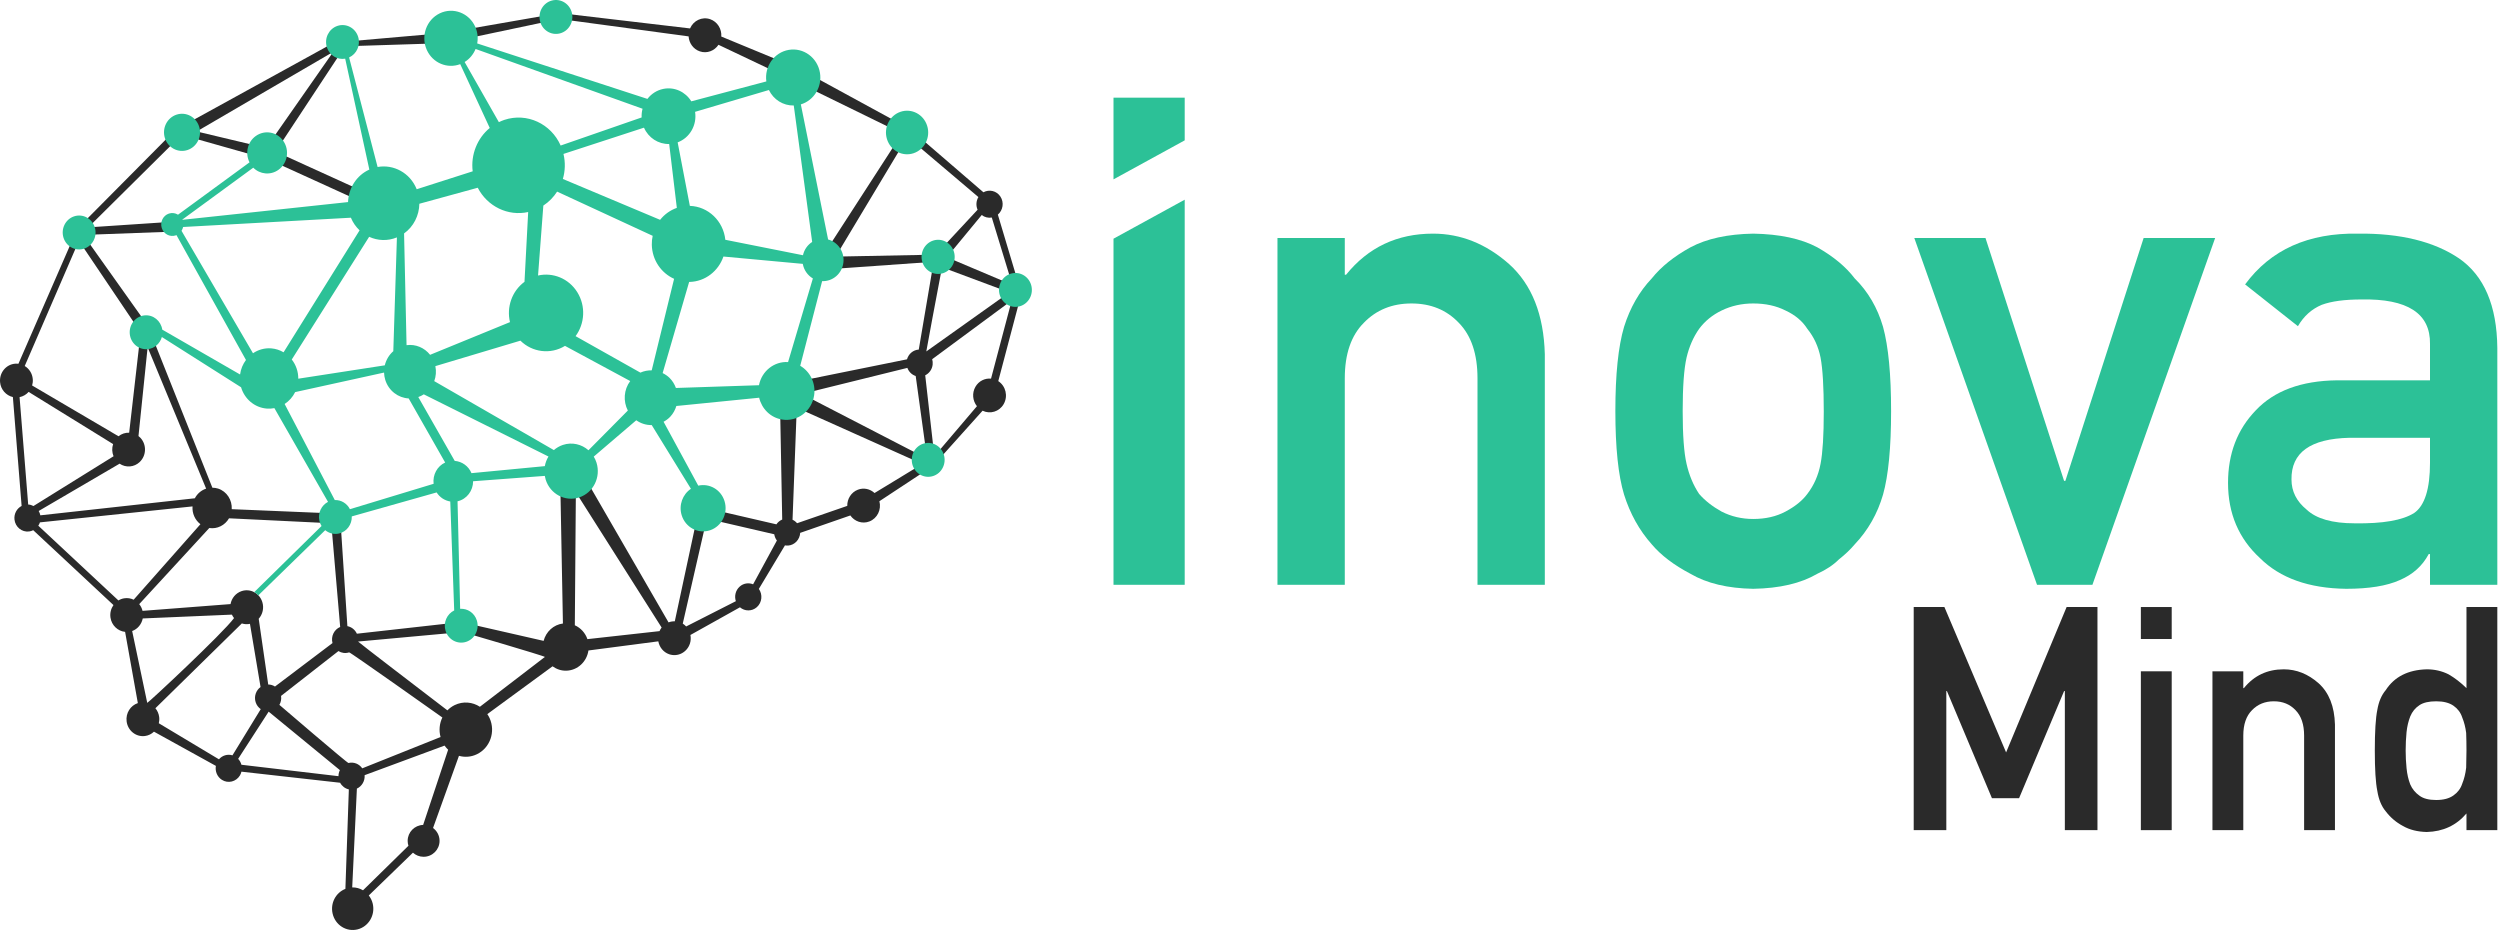 <?xml version="1.0" encoding="UTF-8"?>
<svg width="957px" height="356px" viewBox="0 0 957 356" version="1.1" xmlns="http://www.w3.org/2000/svg" xmlns:xlink="http://www.w3.org/1999/xlink">
    <!-- Generator: Sketch 52.2 (67145) - http://www.bohemiancoding.com/sketch -->
    <title>inova</title>
    <desc>Created with Sketch.</desc>
    <g id="inova" stroke="none" stroke-width="1" fill="none" fill-rule="evenodd">
        <g id="mind" transform="translate(732.422, 232)" fill="#2A2A2A">
            <polygon id="Shape" points="0.144 0.371 11.895 0.371 35.513 56.022 58.679 0.371 70.488 0.371 70.488 85.781 58.002 85.781 58.002 32.531 57.719 32.531 40.486 73.538 30.089 73.538 12.856 32.531 12.63 32.531 12.63 85.781 0.144 85.781"></polygon>
            <path d="M87.099,24.976 L98.908,24.976 L98.908,85.781 L87.099,85.781 L87.099,24.976 Z M87.099,0.371 L98.908,0.371 L98.908,12.614 L87.099,12.614 L87.099,0.371 Z" id="Shape" fill-rule="nonzero"></path>
            <path d="M114.504,24.976 L126.312,24.976 L126.312,31.418 L126.538,31.418 C130.417,26.616 135.503,24.214 141.795,24.214 C146.652,24.214 151.099,25.989 155.129,29.544 C159.121,33.137 161.212,38.41 161.4,45.362 L161.4,85.781 L149.592,85.781 L149.592,49.579 C149.592,45.323 148.498,42.081 146.314,39.855 C144.167,37.588 141.399,36.457 138.008,36.457 C134.618,36.457 131.832,37.588 129.645,39.855 C127.423,42.081 126.312,45.323 126.312,49.579 L126.312,85.781 L114.504,85.781 L114.504,24.976 Z" id="Shape"></path>
            <path d="M211.743,79.395 C207.863,83.966 202.798,86.327 196.543,86.486 C193.005,86.408 189.971,85.646 187.448,84.2 C184.813,82.793 182.608,80.919 180.838,78.576 C179.218,76.663 178.145,74.065 177.618,70.784 C176.976,67.662 176.655,62.506 176.655,55.32 C176.655,48.016 176.976,42.822 177.618,39.738 C178.145,36.613 179.218,34.093 180.838,32.18 C184.153,27.063 189.389,24.409 196.543,24.214 C199.558,24.214 202.347,24.859 204.907,26.145 C207.279,27.513 209.559,29.271 211.743,31.418 L211.743,0.371 L223.552,0.371 L223.552,85.781 L211.743,85.781 L211.743,79.395 Z M200.16,36.457 C197.374,36.457 195.245,36.946 193.775,37.921 C192.155,38.976 190.969,40.422 190.217,42.255 C189.502,44.093 189.031,46.085 188.805,48.232 C188.579,50.536 188.466,52.899 188.466,55.32 C188.466,57.623 188.579,59.87 188.805,62.056 C189.031,64.36 189.502,66.429 190.217,68.265 C190.969,70.022 192.155,71.468 193.775,72.602 C195.245,73.694 197.374,74.242 200.16,74.242 C202.948,74.242 205.153,73.655 206.773,72.485 C208.393,71.351 209.504,69.866 210.105,68.031 C210.858,66.195 211.367,64.147 211.63,61.879 C211.705,59.654 211.743,57.467 211.743,55.32 C211.743,52.977 211.705,50.731 211.63,48.583 C211.367,46.436 210.858,44.444 210.105,42.609 C209.504,40.773 208.393,39.288 206.773,38.155 C205.153,37.024 202.948,36.457 200.16,36.457 Z" id="Shape" fill-rule="nonzero"></path>
        </g>
        <g transform="translate(426, 37)" fill="#2CC197" id="Shape">
            <path d="M63.014,54.099 L88.785,54.099 L88.785,68.167 L89.278,68.167 C97.746,57.68 108.845,52.436 122.57,52.436 C133.176,52.436 142.873,56.316 151.67,64.075 C160.386,71.919 164.949,83.43 165.357,98.606 L165.357,186.857 L139.586,186.857 L139.586,107.817 C139.586,98.523 137.204,91.446 132.435,86.583 C127.751,81.64 121.707,79.167 114.308,79.167 C106.913,79.167 100.827,81.64 96.058,86.583 C91.21,91.446 88.785,98.523 88.785,107.817 L88.785,186.857 L63.014,186.857 L63.014,54.099 Z"></path>
            <path d="M192.361,120.351 C192.361,106.368 193.472,95.624 195.69,88.12 C197.993,80.787 201.528,74.605 206.297,69.574 C209.832,65.141 214.765,61.176 221.095,57.68 C227.341,54.354 235.355,52.606 245.136,52.436 C255.25,52.606 263.428,54.354 269.674,57.68 C275.84,61.176 280.609,65.141 283.98,69.574 C289.077,74.605 292.692,80.787 294.83,88.12 C296.884,95.624 297.911,106.368 297.911,120.351 C297.911,134.334 296.884,144.991 294.83,152.325 C292.692,159.659 289.077,166.011 283.98,171.381 C282.334,173.346 280.322,175.262 277.936,177.139 C275.802,179.27 273.045,181.103 269.674,182.636 C263.428,186.303 255.25,188.224 245.136,188.394 C235.355,188.224 227.341,186.303 221.095,182.636 C214.765,179.313 209.832,175.559 206.297,171.381 C201.528,166.011 197.993,159.659 195.69,152.325 C193.472,144.991 192.361,134.334 192.361,120.351 Z M272.14,120.609 C272.14,111.14 271.732,104.238 270.907,99.885 C270.086,95.707 268.403,92.04 265.852,88.888 C263.962,85.902 261.168,83.558 257.468,81.853 C253.933,80.062 249.825,79.167 245.136,79.167 C240.78,79.167 236.752,80.062 233.053,81.853 C229.517,83.558 226.642,85.902 224.42,88.888 C222.202,92.04 220.599,95.707 219.614,99.885 C218.625,104.238 218.132,111.057 218.132,120.351 C218.132,129.558 218.625,136.294 219.614,140.56 C220.599,144.908 222.202,148.745 224.42,152.067 C226.642,154.626 229.517,156.887 233.053,158.847 C236.752,160.725 240.78,161.663 245.136,161.663 C249.825,161.663 253.933,160.725 257.468,158.847 C261.168,156.887 263.962,154.626 265.852,152.067 C268.403,148.745 270.086,144.908 270.907,140.56 C271.732,136.294 272.14,129.646 272.14,120.609 Z" fill-rule="nonzero"></path>
            <polygon points="306.792 54.099 334.04 54.099 364.129 147.082 364.622 147.082 394.585 54.099 421.959 54.099 374.98 186.857 353.771 186.857"></polygon>
            <path d="M504.205,175.092 L503.712,175.092 C501.33,179.61 497.63,182.937 492.613,185.067 C487.681,187.285 480.858,188.394 472.146,188.394 C457.844,188.224 446.825,184.299 439.098,176.624 C430.962,169.124 426.892,159.533 426.892,147.85 C426.892,136.679 430.427,127.428 437.494,120.094 C444.565,112.589 454.923,108.756 468.568,108.586 L504.205,108.586 L504.205,94.642 C504.369,82.961 495.614,77.291 477.941,77.632 C471.527,77.632 466.472,78.314 462.773,79.679 C458.909,81.299 455.87,84.027 453.648,87.866 L433.428,71.877 C443.21,58.575 457.638,52.095 476.708,52.436 C492.82,52.266 505.686,55.42 515.303,61.9 C524.921,68.551 529.811,79.977 529.976,96.179 L529.976,186.857 L504.205,186.857 L504.205,175.092 Z M504.205,130.584 L473.379,130.584 C458.416,130.925 451.017,136.251 451.181,146.571 C451.181,151.09 453.113,154.927 456.977,158.079 C460.677,161.576 466.8,163.326 475.353,163.326 C486.119,163.497 493.725,162.174 498.161,159.358 C502.193,156.547 504.205,150.151 504.205,140.175 L504.205,130.584 Z" fill-rule="nonzero"></path>
            <path d="M0.249,54.372 L27.504,39.441 L27.504,186.858 L0.249,186.858 L0.249,54.372 Z M27.504,16.726 L0.249,31.657 L0.249,0.381 L27.504,0.381 L27.504,16.726 Z" fill-rule="nonzero"></path>
        </g>
        <g id="icon" fill-rule="nonzero">
            <path d="M158.072,326.411 L141.172,342.781 C141.873,343.693 142.415,344.752 142.691,345.959 C143.702,350.338 141.078,354.735 136.835,355.777 C132.59,356.819 128.331,354.11 127.324,349.733 C126.394,345.7 128.56,341.693 132.218,340.259 L133.537,302.185 C132.14,301.875 130.913,300.959 130.203,299.636 L92.421,295.396 C92.301,295.886 92.129,296.365 91.862,296.817 C90.402,299.261 87.31,300.03 84.945,298.525 C83.124,297.369 82.275,295.218 82.637,293.178 L58.941,280.086 C58.013,280.966 56.83,281.571 55.487,281.745 C52.041,282.194 48.896,279.671 48.467,276.118 C48.084,272.974 49.95,270.078 52.766,269.145 L47.889,241.881 C45.092,241.592 42.72,239.398 42.288,236.393 C42.038,234.64 42.497,232.945 43.434,231.616 L12.716,202.961 C12.224,203.209 11.689,203.385 11.109,203.453 C8.348,203.777 5.855,201.733 5.542,198.884 C5.299,196.664 6.454,194.631 8.273,193.674 L4.93,151.995 C2.331,151.398 0.277,149.153 0.025,146.268 C-0.284,142.698 2.269,139.547 5.725,139.226 C6.177,139.183 6.62,139.198 7.05,139.254 L29.576,87.563 L64.077,52.79 L65.643,55.463 L33.801,87.032 L65.429,84.918 L65.643,88.687 L31.909,89.934 L56.005,123.85 L53.016,126.046 L30.198,92.186 L9.466,140.106 C11.154,141.133 12.36,142.944 12.545,145.112 C12.624,145.964 12.524,146.788 12.298,147.563 L45.367,167.001 C46.565,166.03 48.015,165.589 49.449,165.634 L53.524,129.991 L59.352,131.585 C59.335,131.598 81.296,186.699 81.296,186.699 C82.024,186.705 82.757,186.791 83.484,187.028 C86.845,188.124 88.909,191.431 88.71,194.909 L130.156,196.643 L132.978,239.691 C134.547,239.985 135.901,241.038 136.612,242.583 L175.732,238.208 L176.088,242.012 L137.062,245.584 C137.039,245.744 162.895,265.525 171.264,271.927 C172.059,271.114 172.996,270.42 174.065,269.9 C177.294,268.348 180.904,268.721 183.703,270.551 L208.58,251.478 C208.4,251.08 176.576,241.795 176.576,241.795 L176.747,238.167 L208.1,245.327 C209.006,241.817 211.882,239.137 215.488,238.677 L214.556,189.147 L220.425,190.145 L220.043,239.353 C222.274,240.348 224.042,242.266 224.862,244.661 L252.463,241.596 C252.685,241.098 252.951,240.635 253.27,240.22 L221.387,189.946 L226.135,186.703 L255.919,238.253 C256.673,237.951 257.487,237.816 258.312,237.831 L265.962,202.165 L269.536,203.006 L261.361,238.718 C261.85,239.019 262.274,239.396 262.66,239.811 L281.685,230.133 C281.046,228.187 281.565,225.965 283.161,224.542 C284.625,223.239 286.609,222.984 288.289,223.671 L297.395,206.908 C296.875,206.238 296.532,205.414 296.382,204.517 L275.756,199.738 L277.181,196.08 L297.207,200.718 C297.753,199.903 298.518,199.263 299.431,198.879 L298.698,160.034 L304.865,159.746 L303.384,198.959 C304.053,199.271 304.646,199.723 305.122,200.292 L324.331,193.653 C324.286,190.971 325.836,188.437 328.403,187.456 C330.667,186.588 333.089,187.172 334.773,188.73 L351.345,178.649 C351.113,178.033 350.995,177.375 351.008,176.686 L308.259,157.53 L310.946,152.866 L351.793,173.974 C352.405,172.996 353.325,172.269 354.385,171.89 L350.528,143.935 C349.033,143.458 347.88,142.287 347.34,140.825 L311.314,149.729 L310.078,145.063 L347.203,137.546 C347.792,135.446 349.594,133.952 351.703,133.815 L357.404,100.208 L321.919,102.723 L322.146,98.183 L358.238,97.477 L374.218,80.286 C373.526,78.694 373.668,76.877 374.529,75.436 L352.266,56.56 L353.95,54.211 L376.451,73.606 C378.688,72.383 381.497,73.036 382.954,75.244 C384.428,77.484 383.963,80.469 381.979,82.158 C381.979,82.158 390.91,111.933 391,112.335 L382.138,145.891 C385.024,147.766 385.952,151.672 384.195,154.709 C382.521,157.599 379.02,158.628 376.13,157.22 L360.565,174.572 C360.972,175.468 361.141,176.494 360.987,177.549 C360.573,180.383 358.017,182.339 355.268,181.913 C354.46,181.791 353.74,181.451 353.117,180.997 L336.633,191.866 C337.464,195.065 335.849,198.447 332.78,199.62 C330.07,200.66 327.123,199.626 325.51,197.315 L306.316,203.982 C306.166,206.525 304.239,208.639 301.709,208.843 C301.287,208.877 300.875,208.838 300.479,208.768 L290.487,225.432 C292.017,227.596 291.726,230.629 289.729,232.412 C287.843,234.088 285.109,234.052 283.256,232.474 L264.293,243.069 C264.492,244.124 264.464,245.248 264.108,246.346 C263.007,249.745 259.446,251.579 256.154,250.444 C253.926,249.674 252.418,247.728 252,245.505 L225.252,249.004 C224.646,253.223 221.217,256.544 216.932,256.735 C214.911,256.825 213.047,256.176 211.515,255.063 L186.546,273.363 C186.876,273.853 187.18,274.369 187.431,274.926 C189.775,280.125 187.592,286.299 182.563,288.72 C180.324,289.799 177.898,289.951 175.689,289.33 L165.768,316.96 C167.281,318.071 168.264,319.86 168.264,321.878 C168.264,325.245 165.528,327.978 162.158,327.978 C160.587,327.978 159.156,327.385 158.072,326.411 Z M161.978,315.78 L171.547,286.993 C171.046,286.524 170.587,285.993 170.182,285.413 L139.578,296.738 C139.743,298.923 138.554,300.986 136.617,301.875 L134.827,339.699 C136.306,339.66 137.722,340.067 138.963,340.805 L156.349,323.762 C156.156,323.169 156.051,322.535 156.051,321.878 C156.051,318.571 158.691,315.877 161.978,315.78 Z M92.414,292.746 L129.569,297.121 C129.569,296.299 129.762,295.516 130.109,294.803 L102.841,272.417 L91.163,290.492 C91.772,291.132 92.196,291.911 92.414,292.746 Z M133.398,292.08 C135.447,291.569 137.512,292.442 138.671,294.116 L168.646,282.132 C167.943,279.583 168.234,276.925 169.336,274.654 C169.336,274.654 134.032,249.603 133.651,249.725 C132.226,250.205 130.75,249.967 129.556,249.233 L107.589,266.388 C107.778,267.606 107.529,268.809 106.955,269.823 C106.955,269.823 132.995,292.181 133.398,292.08 Z M92.575,238.653 L59.487,271.112 C60.254,272.04 60.781,273.201 60.938,274.5 C61.041,275.315 60.972,276.116 60.792,276.865 L83.811,290.664 C85.103,289.15 87.133,288.579 88.984,289.142 L99.813,271.458 C98.924,270.833 98.21,269.924 97.855,268.785 C97.165,266.574 98,264.262 99.738,262.987 L95.684,238.81 C94.626,239.034 93.559,238.966 92.575,238.653 Z M88.767,235.28 L54.64,236.742 C54.203,238.942 52.693,240.798 50.593,241.558 L56.365,269.055 C56.682,269.142 85.361,242.39 89.59,236.599 C89.269,236.203 88.992,235.76 88.767,235.28 Z M99.035,236.864 L102.674,262.026 C103.604,262.03 104.493,262.31 105.264,262.803 L127.281,246.164 C126.604,243.623 127.874,240.991 130.216,240 L126.809,200.307 L87.67,198.406 C86.123,201.097 83.145,202.591 80.113,202.128 L53.293,231.263 C53.89,231.988 54.323,232.864 54.565,233.835 L88.249,231.246 C88.665,228.985 90.231,227.027 92.5,226.274 C95.806,225.178 99.344,227.048 100.411,230.462 C101.133,232.776 100.529,235.199 99.035,236.864 Z M45.328,229.852 C46.004,229.441 46.76,229.146 47.587,229.024 C48.851,228.827 50.083,229.045 51.163,229.568 L76.721,200.667 C74.666,199.091 73.496,196.523 73.702,193.852 L15.283,199.965 C15.134,200.416 14.923,200.849 14.661,201.24 L45.328,229.852 Z M56.511,132.938 L53.01,166.92 C53.295,167.143 53.573,167.387 53.826,167.669 C56.192,170.291 56.042,174.398 53.496,176.84 C51.336,178.912 48.144,179.098 45.781,177.497 L14.81,195.607 C15.104,196.103 15.324,196.658 15.439,197.264 L74.587,190.74 C75.526,188.946 77.092,187.649 78.907,187.048 L56.511,132.938 Z M10.788,193.124 C11.514,193.163 12.196,193.377 12.814,193.704 L43.469,174.657 C42.855,173.172 42.798,171.509 43.301,169.996 L10.951,150.016 C10.063,151.032 8.863,151.745 7.493,152.025 L10.788,193.124 Z M357.351,171.8 C358.06,172.001 358.699,172.348 359.238,172.819 L373.968,155.495 C372.324,153.436 372.001,150.465 373.406,148.044 C374.685,145.833 377.038,144.718 379.369,144.937 L387.289,115.008 L356.839,137.501 C357.027,138.156 357.096,138.86 357.016,139.581 C356.811,141.426 355.686,142.92 354.173,143.665 L357.351,171.8 Z M354.59,134.534 L386.372,111.918 L360.608,102.31 C358.647,112.465 354.557,134.513 354.59,134.534 Z M379.659,83.273 C378.304,83.515 376.909,83.166 375.797,82.31 L362.468,98.457 L387.527,109.062 L379.659,83.273 Z M317.978,93.299 L342.146,55.934 L344.25,57.634 L321.214,96.019 L317.978,93.299 Z M135.927,71.866 L134.639,75.537 L107.943,63.384 L109.46,59.818 L135.927,71.866 Z M96.608,55.406 L95.755,59.026 L75.851,53.395 L76.258,50.555 L96.608,55.406 Z M275.034,17.144 C273.495,19.474 270.618,20.596 267.892,19.665 C265.39,18.812 263.763,16.487 263.598,13.929 L214.194,7.252 L170.261,16.515 L128.894,17.824 L130.501,20.116 L107.953,54.317 L104.986,52.157 L127.561,19.85 L76.16,49.827 L73.871,46.009 L127.84,16.315 L170.814,12.558 L214.209,5 L264.151,10.884 C265.447,7.871 268.745,6.287 271.835,7.343 C274.633,8.297 276.324,11.089 276.112,13.99 L297.745,22.927 L295.231,26.735 L275.034,17.144 Z M311.983,34.812 L313.211,30.244 L342.347,46.13 L340.764,48.892 L311.983,34.812 Z" id="Shape" fill="#2A2A2A"></path>
            <path d="M55.349,120.726 C58.676,120.409 61.609,122.826 62.121,126.183 L91.899,143.355 C92.171,141.264 92.979,139.376 94.158,137.804 L67.541,89.987 C67.449,90.024 67.366,90.077 67.271,90.11 C65.035,90.851 62.638,89.584 61.92,87.276 C61.2,84.968 62.426,82.496 64.662,81.754 C65.88,81.352 67.136,81.556 68.146,82.185 L95.513,62.15 C93.768,58.687 94.709,54.358 97.902,52.072 C101.36,49.59 106.111,50.47 108.514,54.045 C110.915,57.614 110.064,62.52 106.604,65.002 C103.557,67.184 99.514,66.759 96.95,64.19 L69.792,84.062 C69.805,84.088 69.816,84.115 69.829,84.141 L133.236,77.355 C133.401,72.092 136.422,67.162 141.381,64.911 L132.14,22.464 C129.115,22.987 126.09,21.181 125.121,18.077 C124.06,14.662 125.878,11.006 129.182,9.91 C132.492,8.808 136.034,10.682 137.097,14.097 C138.094,17.289 136.551,20.669 133.639,21.995 L144.543,63.921 C150.668,62.819 156.942,66.154 159.463,72.323 C159.48,72.361 159.486,72.405 159.504,72.444 L180.945,65.581 C180.152,59.199 182.703,52.907 187.476,48.989 L176.175,24.552 C171.237,26.435 165.64,24.127 163.38,19.113 C161.004,13.833 163.225,7.565 168.337,5.108 C173.452,2.652 179.526,4.938 181.91,10.221 C182.845,12.302 183.061,14.535 182.673,16.627 L247.834,37.86 C249.296,35.957 251.393,34.551 253.882,34.038 C258.196,33.143 262.413,35.171 264.632,38.792 L293.356,31.172 C292.574,25.438 296.341,20.068 301.906,19.1 C307.566,18.114 312.93,22.048 313.884,27.891 C314.772,33.308 311.55,38.458 306.561,39.961 L316.997,91.672 C320.722,92.667 323.288,96.326 322.865,100.391 C322.417,104.684 318.809,107.798 314.686,107.616 C314.693,107.616 314.701,107.618 314.712,107.618 L306.327,140.026 C310.096,142.231 312.352,146.673 311.648,151.355 C310.741,157.402 305.253,161.542 299.394,160.601 C294.966,159.892 291.594,156.482 290.606,152.245 L258.914,155.412 C258.455,156.889 257.715,158.291 256.605,159.485 C255.837,160.314 254.95,160.941 254.019,161.45 L267.294,185.906 C271.585,184.923 275.971,187.408 277.343,191.812 C278.803,196.483 276.314,201.486 271.788,202.993 C267.26,204.495 262.413,201.927 260.955,197.258 C259.737,193.351 261.302,189.239 264.486,187.109 L249.483,162.72 C247.412,162.763 245.345,162.133 243.561,160.877 L227.289,174.789 C227.719,175.51 228.084,176.281 228.346,177.122 C230.076,182.671 227.123,188.616 221.749,190.399 C216.372,192.186 210.613,189.136 208.883,183.589 C208.735,183.118 208.634,182.645 208.553,182.172 L181.102,184.221 C181.11,187.828 178.707,191.082 175.156,191.895 C175.15,191.897 175.144,191.897 175.144,191.897 L176.143,233.05 C178.951,232.86 181.638,234.628 182.538,237.52 C183.599,240.93 181.788,244.586 178.482,245.684 C175.174,246.787 171.632,244.907 170.571,241.497 C169.591,238.359 171.059,235.045 173.868,233.669 L172.365,191.972 C170.23,191.63 168.326,190.375 167.142,188.502 L134.664,197.679 C134.765,200.743 132.754,203.545 129.748,204.23 C127.823,204.673 125.921,204.127 124.491,202.952 C124.491,202.952 98.736,228.037 98.862,227.925 C98.438,227.356 97.9,226.951 97.314,226.671 L123.091,201.355 C122.714,200.739 122.409,200.056 122.246,199.3 C121.609,196.342 123.061,193.419 125.567,192.116 L105.037,156.231 C104.093,156.413 103.12,156.482 102.112,156.403 C97.387,156.022 93.586,152.663 92.282,148.249 L61.963,129.01 C61.262,131.487 59.167,133.399 56.524,133.654 C53.065,133.987 50,131.363 49.674,127.797 C49.352,124.228 51.893,121.062 55.349,120.726 Z M128.157,191.422 C130.595,191.326 132.839,192.711 133.95,194.918 L165.987,185.199 C165.571,181.744 167.383,178.439 170.408,177.056 L156.444,152.522 C152.441,152.312 148.786,149.606 147.48,145.429 C147.191,144.498 147.043,143.554 147.017,142.619 L112.982,150.098 C112.06,151.976 110.658,153.538 108.956,154.643 L128.157,191.422 Z M353.384,169.855 C356.693,168.754 360.237,170.632 361.298,174.044 C362.365,177.456 360.547,181.113 357.239,182.213 C353.933,183.313 350.387,181.434 349.326,178.024 C348.263,174.611 350.076,170.955 353.384,169.855 Z M174.067,176.431 C176.865,176.649 179.359,178.424 180.482,181.123 L208.557,178.437 C208.797,177.129 209.271,175.879 209.955,174.757 L162.228,150.952 C161.583,151.372 160.882,151.725 160.123,151.991 L174.067,176.431 Z M212.022,172.295 C213.012,171.435 214.172,170.75 215.478,170.313 C218.989,169.148 222.658,170.054 225.269,172.357 L240.334,157.16 C238.499,153.596 238.778,149.169 241.246,145.864 L216.282,132.401 C210.712,135.818 203.737,134.861 199.214,130.404 L166.658,140.151 C167.063,142.124 166.883,144.111 166.231,145.896 L212.022,172.295 Z M256.3,144.65 C257.428,145.77 258.221,147.095 258.738,148.514 L290.535,147.461 C291.594,142.034 296.371,138.271 301.675,138.599 L311.168,106.589 C309.168,105.411 307.731,103.38 307.305,101.006 L276.929,98.204 C275.032,103.737 270,107.77 263.974,107.925 C263.916,107.925 263.864,107.918 263.806,107.92 L253.657,142.818 C254.596,143.285 255.501,143.865 256.3,144.65 Z M245.143,142.642 C246.515,142.015 247.995,141.739 249.474,141.771 L258.046,106.73 C253.14,104.544 249.65,99.587 249.513,93.716 C249.485,92.528 249.607,91.378 249.845,90.267 L213.265,73.35 C211.906,75.464 210.126,77.301 207.991,78.698 L205.961,105.469 C211.616,104.183 217.692,106.546 221,111.874 C224.311,117.207 223.843,123.909 220.327,128.679 L245.143,142.642 Z M141.308,90.649 L111.689,137.622 C113.274,139.643 114.2,142.206 114.181,144.965 L147.3,139.847 C147.804,137.747 148.938,135.841 150.557,134.433 L151.938,90.876 C148.374,92.344 144.569,92.154 141.308,90.649 Z M164.638,135.824 L195.222,123.308 C193.856,117.605 195.94,111.442 200.777,107.877 L202.185,81.164 C194.428,82.874 186.554,79.002 182.883,71.865 L160.528,77.999 C160.462,82.476 158.329,86.749 154.678,89.362 L155.627,132.134 C159.079,131.652 162.486,133.101 164.638,135.824 Z M96.845,135.227 C98.849,133.868 101.289,133.15 103.864,133.358 C105.571,133.497 107.155,134.035 108.551,134.859 L137.648,88.172 C136.261,86.859 135.108,85.238 134.323,83.339 L70.099,86.893 C69.985,87.417 69.775,87.91 69.49,88.359 L96.845,135.227 Z M386.783,104.808 C390.087,103.707 393.631,105.583 394.696,108.993 C395.759,112.405 393.944,116.063 390.635,117.162 C387.327,118.262 383.783,116.382 382.722,112.97 C381.657,109.56 383.47,105.902 386.783,104.808 Z M357.173,92.104 C360.507,90.995 364.078,92.887 365.15,96.326 C366.225,99.764 364.394,103.448 361.06,104.557 C357.726,105.666 354.152,103.778 353.08,100.336 C352.006,96.898 353.839,93.21 357.173,92.104 Z M303.853,40.385 C299.801,40.478 296.105,38.124 294.338,34.458 L266.079,42.81 C266.864,47.903 264.016,52.783 259.409,54.492 L264.072,78.811 C271.115,79.038 276.906,84.597 277.656,91.791 L307.373,97.703 C307.858,95.53 309.151,93.734 310.898,92.621 L303.853,40.385 Z M28.366,82.817 C31.673,81.72 35.216,83.596 36.28,87.009 C37.346,90.418 35.527,94.077 32.223,95.177 C28.914,96.273 25.371,94.398 24.303,90.986 C23.241,87.574 25.06,83.917 28.366,82.817 Z M256.165,55.126 C252.015,55.233 248.207,52.741 246.515,48.871 L215.696,58.924 C216.477,62.182 216.348,65.474 215.463,68.507 L252.692,84.15 C254.345,82.063 256.555,80.463 259.09,79.575 L256.165,55.126 Z M344.753,42.783 C349,41.373 353.554,43.782 354.92,48.167 C356.29,52.549 353.955,57.248 349.705,58.661 C345.458,60.071 340.905,57.662 339.539,53.277 C338.171,48.893 340.504,44.196 344.753,42.783 Z M67.561,43.892 C71.184,42.684 75.067,44.739 76.231,48.479 C77.395,52.219 75.407,56.221 71.784,57.427 C68.159,58.626 64.28,56.575 63.114,52.835 C61.946,49.1 63.937,45.093 67.561,43.892 Z M182.051,18.746 C181.226,20.774 179.8,22.543 177.862,23.729 L190.97,46.762 C191.648,46.432 192.342,46.129 193.08,45.885 C201.731,43.011 210.95,47.372 214.618,55.714 L245.615,44.961 C245.561,43.815 245.686,42.693 245.975,41.628 L182.051,18.746 Z M211.29,0.195 C214.661,-0.674 218.076,1.445 218.914,4.921 C219.757,8.399 217.705,11.921 214.335,12.79 C210.969,13.659 207.554,11.538 206.709,8.064 C205.873,4.586 207.918,1.064 211.29,0.195 Z" id="Shape" fill="#2CC197"></path>
        </g>
    </g>
</svg>
